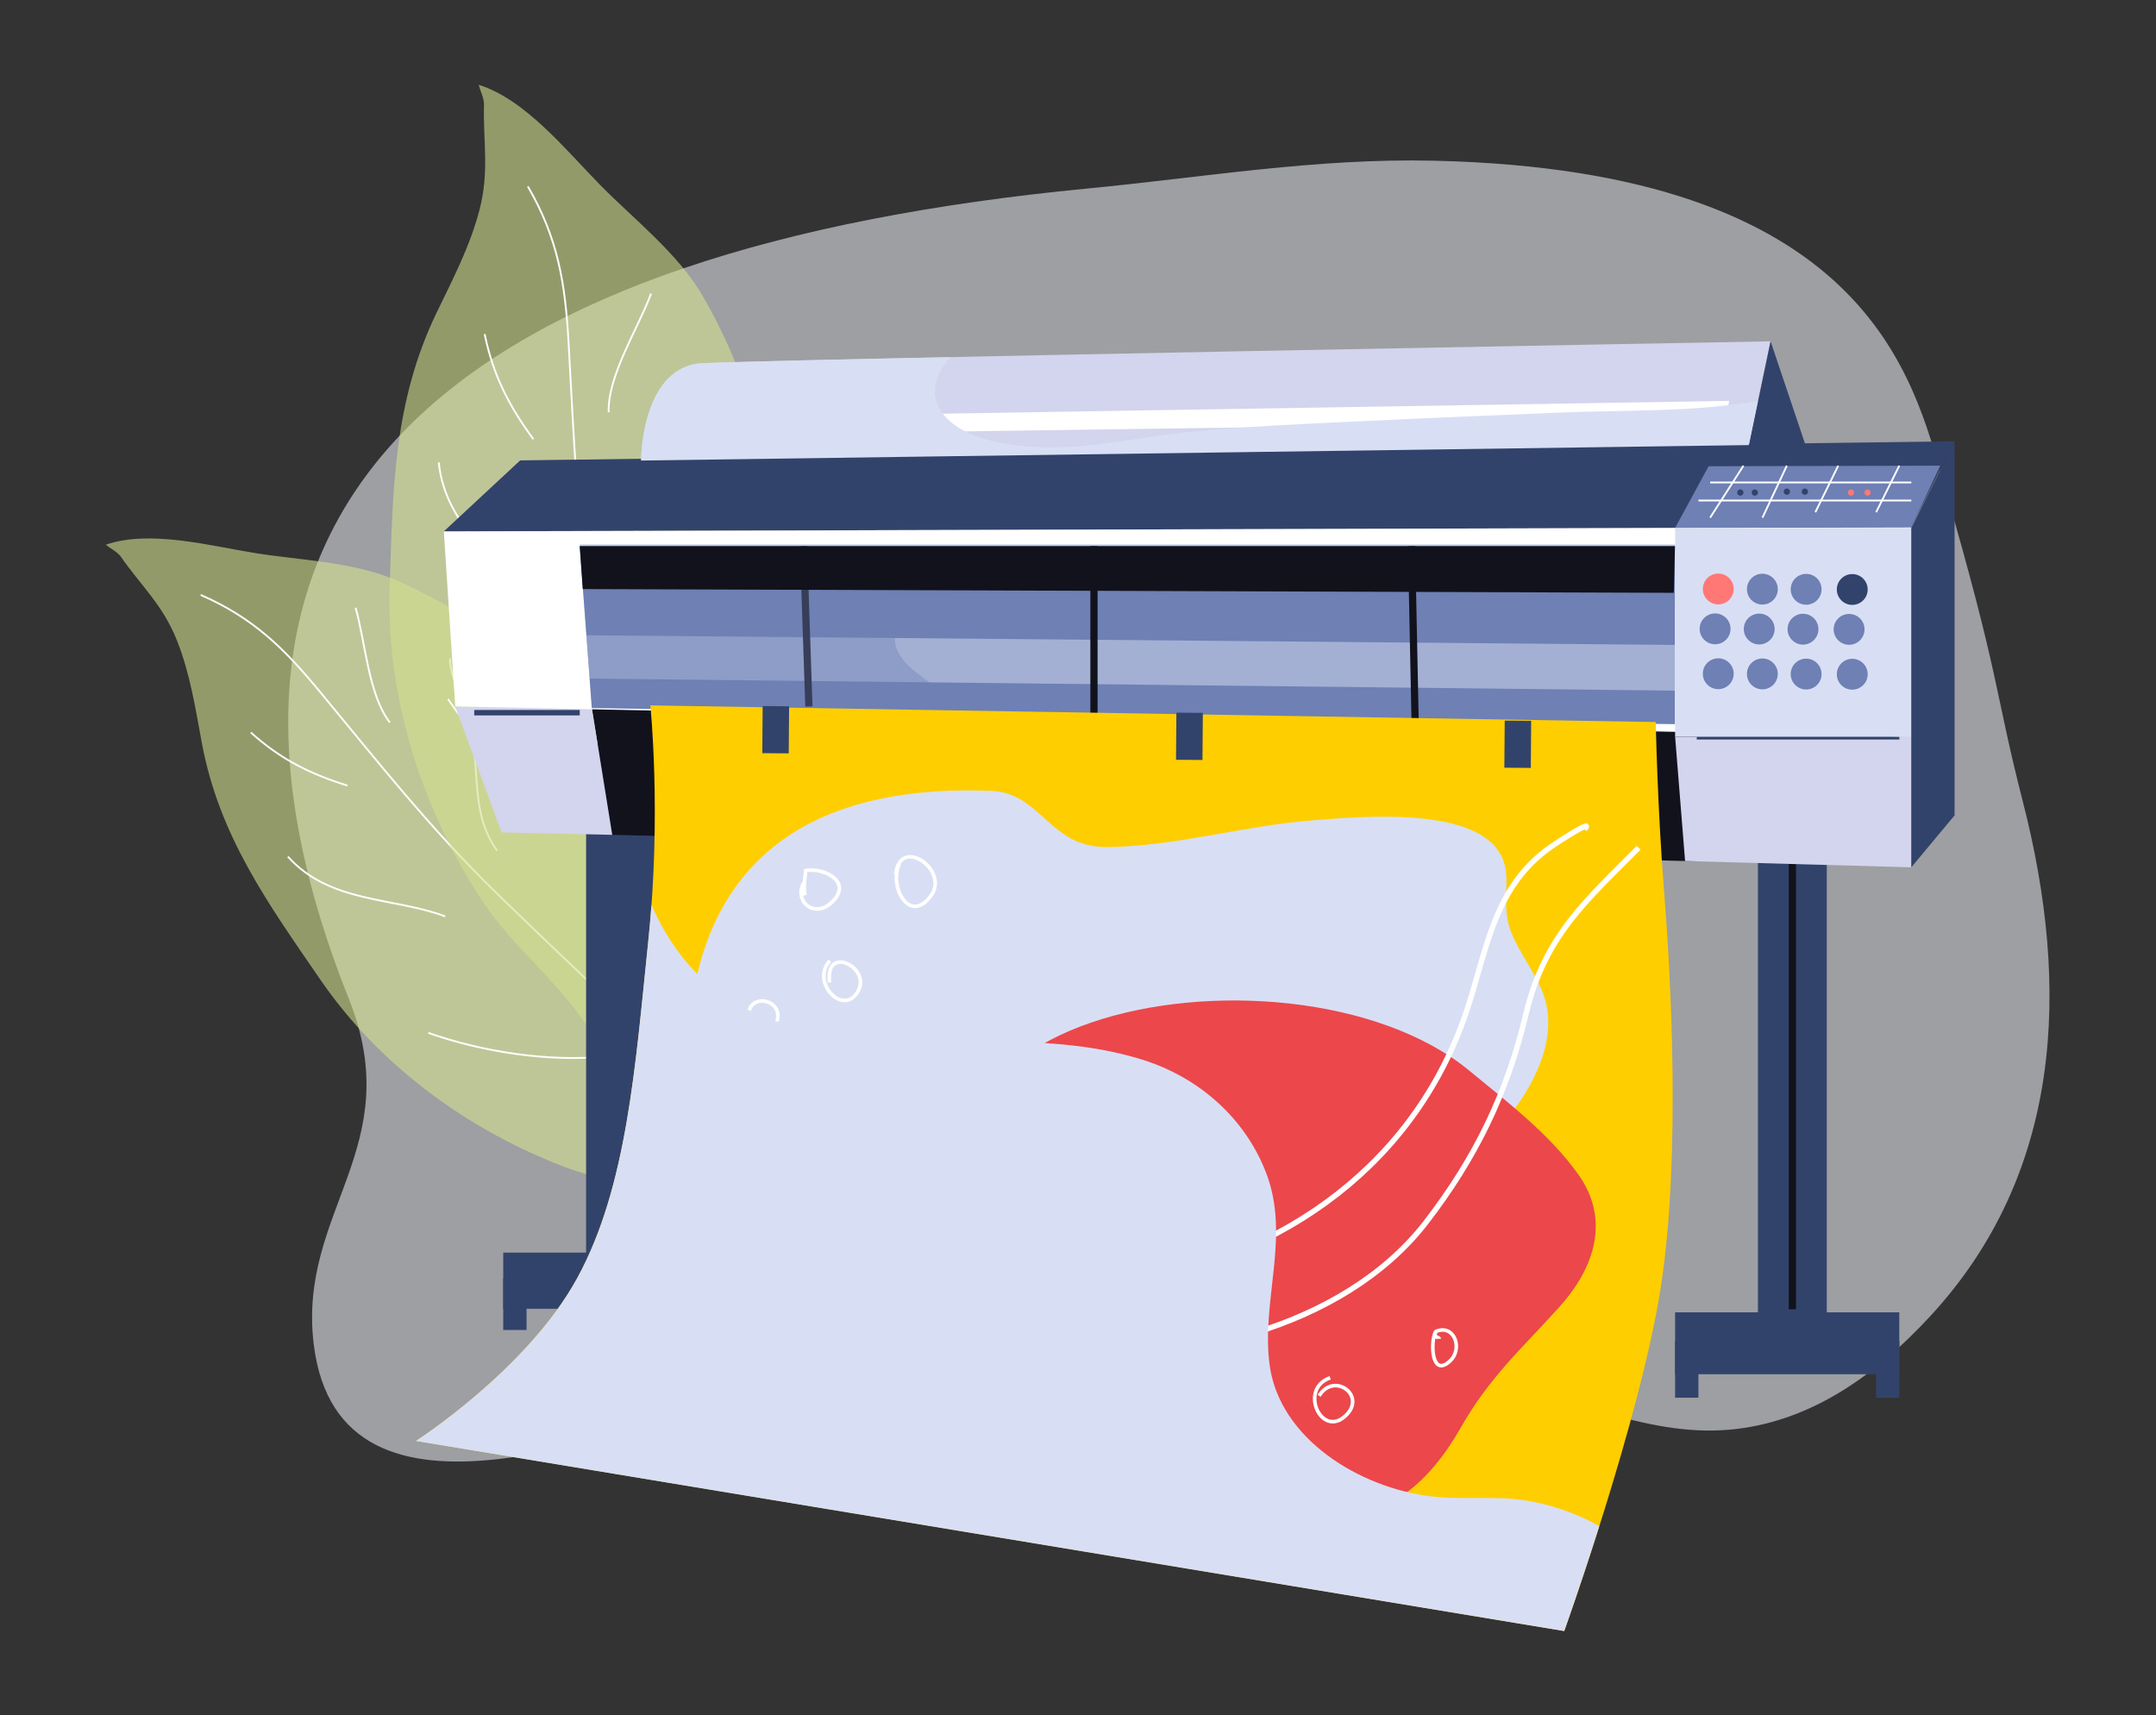 <?xml version="1.0" encoding="UTF-8" standalone="no"?>
<svg
   xmlns:dc="http://purl.org/dc/elements/1.1/"
   xmlns:cc="http://creativecommons.org/ns#"
   xmlns:rdf="http://www.w3.org/1999/02/22-rdf-syntax-ns#"
   xmlns:svg="http://www.w3.org/2000/svg"
   xmlns="http://www.w3.org/2000/svg"
   xmlns:sodipodi="http://sodipodi.sourceforge.net/DTD/sodipodi-0.dtd"
   xmlns:inkscape="http://www.inkscape.org/namespaces/inkscape"
   width="627.736"
   height="499.459"
   viewBox="0 0 166.089 132.148"
   version="1.1"
   id="svg84501"
   inkscape:version="1.0.1 (c497b03c, 2020-09-10)"
   sodipodi:docname="imprimerie-numerique-concept3.svg">
  <rect x="0" y="0" width="166.089" height="132.148" fill="#333333" stroke="none"/>
  <defs
     id="defs84495">
    <clipPath
       clipPathUnits="userSpaceOnUse"
       id="clipPath9842">
      <path
         d="M 65.996,236.605 H 321.37 V 47.92 H 65.996 Z"
         id="path9840" />
    </clipPath>
    <clipPath
       clipPathUnits="userSpaceOnUse"
       id="clipPath9858">
      <path
         d="M 39.537,181.787 H 149.219 V 72.323 H 39.537 Z"
         id="path9856" />
    </clipPath>
    <clipPath
       clipPathUnits="userSpaceOnUse"
       id="clipPath9902">
      <path
         d="M 80.67,247.576 H 137.363 V 87.631 H 80.67 Z"
         id="path9900" />
    </clipPath>
    <clipPath
       clipPathUnits="userSpaceOnUse"
       id="clipPath10030">
      <path
         d="m 109.215,167.746 h 157.842 v -8.029 H 109.215 Z"
         id="path10028" />
    </clipPath>
    <clipPath
       clipPathUnits="userSpaceOnUse"
       id="clipPath10156">
      <path
         d="M 88.549,193.879 H 158.88 V 182.794 H 88.549 Z"
         id="path10154" />
    </clipPath>
    <clipPath
       clipPathUnits="userSpaceOnUse"
       id="clipPath10172">
      <path
         d="m 117.147,208.078 h 161.952 v -14.99 H 117.147 Z"
         id="path10170" />
    </clipPath>
    <clipPath
       clipPathUnits="userSpaceOnUse"
       id="clipPath10188">
      <path
         d="M 108.252,180.933 H 267.057 V 156.651 H 108.252 Z"
         id="path10186" />
    </clipPath>
    <clipPath
       clipPathUnits="userSpaceOnUse"
       id="clipPath10268">
      <path
         d="M 84.502,128.638 H 256.091 V 23.336 H 84.502 Z"
         id="path10266" />
    </clipPath>
  </defs>
  <sodipodi:namedview
     id="base"
     pagecolor="#ffffff"
     bordercolor="#666666"
     borderopacity="1.0"
     inkscape:pageopacity="0.0"
     inkscape:pageshadow="2"
     inkscape:zoom="1.4"
     inkscape:cx="352.18267"
     inkscape:cy="331.13001"
     inkscape:document-units="px"
     inkscape:current-layer="layer1"
     inkscape:document-rotation="0"
     showgrid="false"
     units="px"
     inkscape:pagecheckerboard="true"
     inkscape:window-width="1434"
     inkscape:window-height="847"
     inkscape:window-x="1692"
     inkscape:window-y="32"
     inkscape:window-maximized="0" />
  <g
     inkscape:label="Calque 1"
     inkscape:groupmode="layer"
     id="layer1"
     transform="translate(138.985,3.33)">
    <g
       id="g19362"
       transform="matrix(0.46,0,0,0.46,-30.227,33.904)">
      <g
         id="g9836"
         transform="matrix(1.155,0,0,-1.155,-264.385,219.211)">
        <g
           id="g9838" />
        <g
           id="g9850">
          <g
             clip-path="url(#clipPath9842)"
             opacity="0.6"
             id="g9848">
            <g
               transform="translate(74.784,115.027)"
               id="g9846">
              <path
                 d="m 0,0 c 8.609,-21.569 -7.461,-30.732 -5.088,-50.12 3.726,-30.447 46.059,-11.372 61.491,-7.923 17.089,3.822 34.394,2.814 51.895,2.814 18.757,0 38.927,1.182 57.572,-0.998 12.073,-1.413 22.846,-7.667 35.376,-6.15 11.111,1.342 20.263,7.926 28.042,16.346 19.13,20.699 20.37,47.586 13.443,74.589 -4.198,16.372 -3.205,17.706 -11.52,46.293 -4.365,14.995 -10.888,45.292 -73.955,46.692 -17.09,0.38 -33.212,-2.401 -50.14,-4.031 C 17.929,108.919 -29.599,74.177 0,0"
                 style="fill:#e5e7ed;fill-opacity:1;fill-rule:nonzero;stroke:none"
                 id="path9844" />
            </g>
          </g>
        </g>
      </g>
      <g
         id="g9852"
         transform="matrix(1.155,0,0,-1.155,-264.385,219.211)">
        <g
           id="g9854" />
        <g
           id="g9866">
          <g
             clip-path="url(#clipPath9858)"
             opacity="0.6"
             id="g9864">
            <g
               transform="translate(149.219,73.197)"
               id="g9862">
              <path
                 d="m 0,0 c -4.713,4.637 -11.747,7.601 -17.586,10.53 -8.227,4.128 -17.007,3.664 -25.519,6.896 -14.033,5.325 -26.923,14.75 -35.422,27.124 -7.622,11.098 -14.708,20.885 -17.218,34.363 -0.947,5.077 -1.69,10.021 -3.609,14.874 -2.055,5.195 -5.241,7.963 -8.143,12.167 -0.453,0.656 -1.566,1.218 -2.185,1.73 6.376,2.196 15.111,-0.155 21.628,-1.208 6.661,-1.075 14.285,-1.246 20.522,-3.97 16.08,-7.027 29.802,-19.995 38.385,-35.106 6.443,-11.344 11.582,-22.815 16.124,-35.007 3.2,-8.595 5.041,-17.704 9.076,-25.893 1.045,-2.121 4.133,-5.623 3.464,-7.374"
                 style="fill:#d3df8f;fill-opacity:1;fill-rule:nonzero;stroke:none"
                 id="path9860" />
            </g>
          </g>
        </g>
      </g>
      <g
         id="g9868"
         transform="matrix(1.155,0,0,-1.155,-202.817,18.707)">
        <path
           d="m 0,0 c 7.638,-3.334 12.093,-7.75 17.254,-14 8.298,-10.048 16.183,-20.045 25.629,-29.236 8.461,-8.234 17.081,-16.331 25.609,-24.509 3.605,-3.454 7.375,-6.837 11.167,-10.077 2.629,-2.247 7.342,-3.638 9.3,-6.199"
           style="fill:none;stroke:#ffffff;stroke-width:0.262;stroke-linecap:butt;stroke-linejoin:miter;stroke-miterlimit:10;stroke-dasharray:none;stroke-opacity:1"
           id="path9870" />
      </g>
      <g
         id="g9872"
         transform="matrix(1.155,0,0,-1.155,-164.7,92.063)">
        <path
           d="M 0,0 C 7.825,-2.753 17.416,-4.245 25.702,-3.42"
           style="fill:none;stroke:#ffffff;stroke-width:0.262;stroke-linecap:butt;stroke-linejoin:miter;stroke-miterlimit:10;stroke-dasharray:none;stroke-opacity:1"
           id="path9874" />
      </g>
      <g
         id="g9876"
         transform="matrix(1.155,0,0,-1.155,-188.217,62.54)">
        <path
           d="M 0,0 C 6.122,-6.819 15.394,-5.857 22.811,-8.67"
           style="fill:none;stroke:#ffffff;stroke-width:0.262;stroke-linecap:butt;stroke-linejoin:miter;stroke-miterlimit:10;stroke-dasharray:none;stroke-opacity:1"
           id="path9878" />
      </g>
      <g
         id="g9880"
         transform="matrix(1.155,0,0,-1.155,-194.425,41.749)">
        <path
           d="M 0,0 C 4.374,-3.928 8.566,-5.985 14.001,-7.702"
           style="fill:none;stroke:#ffffff;stroke-width:0.262;stroke-linecap:butt;stroke-linejoin:miter;stroke-miterlimit:10;stroke-dasharray:none;stroke-opacity:1"
           id="path9882" />
      </g>
      <g
         id="g9884"
         transform="matrix(1.155,0,0,-1.155,-171.128,40.08)">
        <path
           d="M 0,0 C -3.121,3.945 -3.597,11.886 -4.981,16.641"
           style="fill:none;stroke:#ffffff;stroke-width:0.262;stroke-linecap:butt;stroke-linejoin:miter;stroke-miterlimit:10;stroke-dasharray:none;stroke-opacity:1"
           id="path9886" />
      </g>
      <g
         id="g9888"
         transform="matrix(1.155,0,0,-1.155,-153.178,61.538)">
        <path
           d="m 0,0 c -3.109,4.279 -2.785,9.03 -3.273,14.018 -0.335,3.416 -4.082,12.694 -3.498,13.869"
           style="fill:none;stroke:#ffffff;stroke-width:0.262;stroke-linecap:butt;stroke-linejoin:miter;stroke-miterlimit:10;stroke-dasharray:none;stroke-opacity:1"
           id="path9890" />
      </g>
      <g
         id="g9892"
         transform="matrix(1.155,0,0,-1.155,-126.552,88.292)">
        <path
           d="M 0,0 C -3.689,7.854 -5.638,16.205 -6.354,24.922"
           style="fill:none;stroke:#ffffff;stroke-width:0.262;stroke-linecap:butt;stroke-linejoin:miter;stroke-miterlimit:10;stroke-dasharray:none;stroke-opacity:1"
           id="path9894" />
      </g>
      <g
         id="g9896"
         transform="matrix(1.155,0,0,-1.155,-264.385,219.211)">
        <g
           id="g9898" />
        <g
           id="g9910">
          <g
             clip-path="url(#clipPath9902)"
             opacity="0.6"
             id="g9908">
            <g
               transform="translate(119.501,88.071)"
               id="g9906">
              <path
                 d="m 0,0 c -1.104,6.86 -5.218,13.751 -8.34,19.868 -4.403,8.618 -12.132,13.69 -17.331,21.725 -8.573,13.252 -13.628,29.257 -13.126,45.031 0.45,14.148 0.54,26.85 6.804,39.83 2.358,4.891 4.807,9.542 6.204,14.85 1.49,5.68 0.514,10.006 0.67,15.376 0.025,0.84 -0.565,2.007 -0.773,2.825 6.769,-2.105 12.707,-9.534 17.576,-14.485 4.969,-5.06 11.324,-9.945 14.911,-16.138 C 15.847,112.92 19.397,93.392 17.26,75.245 15.658,61.624 12.873,48.709 9.133,35.548 6.497,26.277 2.383,17.413 0.704,7.965 0.271,5.517 0.707,0.629 -0.95,-0.44"
                 style="fill:#d3df8f;fill-opacity:1;fill-rule:nonzero;stroke:none"
                 id="path9904" />
            </g>
          </g>
        </g>
      </g>
      <g
         id="g9912"
         transform="matrix(1.155,0,0,-1.155,-148.035,-49.726)">
        <path
           d="m 0,0 c 4.396,-7.579 5.421,-14.092 5.904,-22.601 0.774,-13.676 1.234,-27.053 3.514,-40.719 2.043,-12.247 4.306,-24.471 6.439,-36.708 0.903,-5.171 1.993,-10.383 3.189,-15.491 0.827,-3.536 3.957,-7.652 4.021,-11.039"
           style="fill:none;stroke:#ffffff;stroke-width:0.262;stroke-linecap:butt;stroke-linejoin:miter;stroke-miterlimit:10;stroke-dasharray:none;stroke-opacity:1"
           id="path9914" />
      </g>
      <g
         id="g9916"
         transform="matrix(1.155,0,0,-1.155,-161.402,36.15)">
        <path
           d="M 0,0 C 4.914,-7.202 12.11,-14.437 19.645,-18.894"
           style="fill:none;stroke:#ffffff;stroke-width:0.262;stroke-linecap:butt;stroke-linejoin:miter;stroke-miterlimit:10;stroke-dasharray:none;stroke-opacity:1"
           id="path9918" />
      </g>
      <g
         id="g9920"
         transform="matrix(1.155,0,0,-1.155,-162.953,-3.504)">
        <path
           d="M 0,0 C 0.94,-9.593 9.396,-14.544 13.93,-21.545"
           style="fill:none;stroke:#ffffff;stroke-width:0.262;stroke-linecap:butt;stroke-linejoin:miter;stroke-miterlimit:10;stroke-dasharray:none;stroke-opacity:1"
           id="path9922" />
      </g>
      <g
         id="g9924"
         transform="matrix(1.155,0,0,-1.155,-155.27,-24.98)">
        <path
           d="M 0,0 C 1.261,-6.049 3.531,-10.403 7.067,-15.238"
           style="fill:none;stroke:#ffffff;stroke-width:0.262;stroke-linecap:butt;stroke-linejoin:miter;stroke-miterlimit:10;stroke-dasharray:none;stroke-opacity:1"
           id="path9926" />
      </g>
      <g
         id="g9928"
         transform="matrix(1.155,0,0,-1.155,-134.495,-11.894)">
        <path
           d="M 0,0 C -0.184,5.286 4.353,12.309 6.141,17.197"
           style="fill:none;stroke:#ffffff;stroke-width:0.262;stroke-linecap:butt;stroke-linejoin:miter;stroke-miterlimit:10;stroke-dasharray:none;stroke-opacity:1"
           id="path9930" />
      </g>
      <g
         id="g9932"
         transform="matrix(1.155,0,0,-1.155,-132.64,17.461)">
        <path
           d="m 0,0 c 0.026,5.565 3.258,9.385 5.951,13.917 1.842,3.1 4.442,13.293 5.668,13.926"
           style="fill:none;stroke:#ffffff;stroke-width:0.262;stroke-linecap:butt;stroke-linejoin:miter;stroke-miterlimit:10;stroke-dasharray:none;stroke-opacity:1"
           id="path9934" />
      </g>
      <g
         id="g9936"
         transform="matrix(1.155,0,0,-1.155,-126.737,56.698)">
        <path
           d="M 0,0 C 1.762,8.949 5.312,17.239 10.128,25.068"
           style="fill:none;stroke:#ffffff;stroke-width:0.262;stroke-linecap:butt;stroke-linejoin:miter;stroke-miterlimit:10;stroke-dasharray:none;stroke-opacity:1"
           id="path9938" />
      </g>
      <path
         d="M 69.502,143.652 H 57.971 V 44.799 h 11.532 z"
         style="fill:#32436b;fill-opacity:1;fill-rule:nonzero;stroke:none;stroke-width:1.155"
         id="path9940" />
      <path
         d="M 81.641,149.245 H 44.097 V 138.87 h 37.545 z"
         style="fill:#32436b;fill-opacity:1;fill-rule:nonzero;stroke:none;stroke-width:1.155"
         id="path9942" />
      <path
         d="m 48.002,153.167 h -3.907 v -9.516 h 3.907 z"
         style="fill:#32436b;fill-opacity:1;fill-rule:nonzero;stroke:none;stroke-width:1.155"
         id="path9944" />
      <path
         d="m 81.656,153.167 h -3.907 v -9.516 h 3.907 z"
         style="fill:#32436b;fill-opacity:1;fill-rule:nonzero;stroke:none;stroke-width:1.155"
         id="path9946" />
      <g
         id="g9948"
         transform="matrix(1.155,0,0,-1.155,63.737,63.776)">
        <path
           d="M 0,0 V -64.57"
           style="fill:none;stroke:#12121c;stroke-width:1.047;stroke-linecap:butt;stroke-linejoin:miter;stroke-miterlimit:10;stroke-dasharray:none;stroke-opacity:1"
           id="path9950" />
      </g>
      <path
         d="M -126.747,133.199 H -138.279 V 43.585 h 11.532 z"
         style="fill:#32436b;fill-opacity:1;fill-rule:nonzero;stroke:none;stroke-width:1.155"
         id="path9952" />
      <path
         d="m -114.607,138.272 h -37.547 v -9.406 h 37.547 z"
         style="fill:#32436b;fill-opacity:1;fill-rule:nonzero;stroke:none;stroke-width:1.155"
         id="path9954" />
      <path
         d="m -148.248,141.828 h -3.907 v -8.629 h 3.907 z"
         style="fill:#32436b;fill-opacity:1;fill-rule:nonzero;stroke:none;stroke-width:1.155"
         id="path9956" />
      <path
         d="m -114.591,141.828 h -3.908 v -8.629 h 3.908 z"
         style="fill:#32436b;fill-opacity:1;fill-rule:nonzero;stroke:none;stroke-width:1.155"
         id="path9958" />
      <g
         id="g9960"
         transform="matrix(1.155,0,0,-1.155,-137.318,37.664)">
        <path
           d="m 0,0 2.958,-18.378 157.233,-3.838 V -2.33 Z"
           style="fill:#12121c;fill-opacity:1;fill-rule:nonzero;stroke:none"
           id="path9962" />
      </g>
      <g
         id="g9964"
         transform="matrix(1.155,0,0,-1.155,-160.19,37.39)">
        <path
           d="m 0,0 6.716,-18.268 16.043,-0.347 -2.958,18.378 z"
           style="fill:#d3d4ed;fill-opacity:1;fill-rule:nonzero;stroke:none"
           id="path9966" />
      </g>
      <g
         id="g9968"
         transform="matrix(1.155,0,0,-1.155,83.657,64.332)">
        <path
           d="m 0,0 -32.804,0.912 -1.444,18.017 H 0 Z"
           style="fill:#d3d4ed;fill-opacity:1;fill-rule:nonzero;stroke:none"
           id="path9970" />
      </g>
      <g
         id="g9972"
         transform="matrix(1.155,0,0,-1.155,47.722,42.467)">
        <path
           d="M 0,0 H 29.378"
           style="fill:none;stroke:#32436b;stroke-width:0.785;stroke-linecap:butt;stroke-linejoin:miter;stroke-miterlimit:10;stroke-dasharray:none;stroke-opacity:1"
           id="path9974" />
      </g>
      <g
         id="g9976"
         transform="matrix(1.155,0,0,-1.155,-157.009,38.431)">
        <path
           d="M 0,0 H 15.295"
           style="fill:none;stroke:#32436b;stroke-width:0.785;stroke-linecap:butt;stroke-linejoin:miter;stroke-miterlimit:10;stroke-dasharray:none;stroke-opacity:1"
           id="path9978" />
      </g>
      <g
         id="g9980"
         transform="matrix(1.155,0,0,-1.155,56.976,14.366)">
        <path
           d="m 0,0 c -0.287,-2.966 -0.182,-13.823 0.122,-16.215 0.317,-2.457 0.943,-4.398 3.268,-4.736 1.17,-0.17 6.693,-1.304 7.684,-0.66 3.149,2.05 1.707,22.067 0.935,22.769 C 11.518,1.606 1.286,1.712 0.244,1.712 Z"
           style="fill:none;stroke:#ffffff;stroke-width:0.262;stroke-linecap:butt;stroke-linejoin:miter;stroke-miterlimit:10;stroke-dasharray:none;stroke-opacity:1"
           id="path9982" />
      </g>
      <g
         id="g9984"
         transform="matrix(1.155,0,0,-1.155,56.89,19.436)">
        <path
           d="M 0,0 12.962,-1.561"
           style="fill:none;stroke:#ffffff;stroke-width:0.262;stroke-linecap:butt;stroke-linejoin:miter;stroke-miterlimit:10;stroke-dasharray:none;stroke-opacity:1"
           id="path9986" />
      </g>
      <g
         id="g9988"
         transform="matrix(1.155,0,0,-1.155,56.779,29.927)">
        <path
           d="M 0,0 13.059,-1.423"
           style="fill:none;stroke:#ffffff;stroke-width:0.262;stroke-linecap:butt;stroke-linejoin:miter;stroke-miterlimit:10;stroke-dasharray:none;stroke-opacity:1"
           id="path9990" />
      </g>
      <g
         id="g9992"
         transform="matrix(1.155,0,0,-1.155,59.625,12.341)">
        <path
           d="M 0,0 V -22.587"
           style="fill:none;stroke:#ffffff;stroke-width:0.262;stroke-linecap:butt;stroke-linejoin:miter;stroke-miterlimit:10;stroke-dasharray:none;stroke-opacity:1"
           id="path9994" />
      </g>
      <g
         id="g9996"
         transform="matrix(1.155,0,0,-1.155,68.585,12.706)">
        <path
           d="M 0,0 V -23.234"
           style="fill:none;stroke:#ffffff;stroke-width:0.262;stroke-linecap:butt;stroke-linejoin:miter;stroke-miterlimit:10;stroke-dasharray:none;stroke-opacity:1"
           id="path9998" />
      </g>
      <g
         id="g10000"
         transform="matrix(1.155,0,0,-1.155,-129.066,-3.828)">
        <path
           d="m 0,0 c 0,0 0,13.017 8.316,14.063 3.661,0.46 155.437,3.205 155.437,3.205 L 160.612,2.239 Z"
           style="fill:#d3d4ed;fill-opacity:1;fill-rule:nonzero;stroke:none"
           id="path10002" />
      </g>
      <g
         id="g10004"
         transform="matrix(1.155,0,0,-1.155,60.087,-23.774)">
        <path
           d="M 0,0 5.058,-15.028 H -3.141 Z"
           style="fill:#32436b;fill-opacity:1;fill-rule:nonzero;stroke:none"
           id="path10006" />
      </g>
      <g
         id="g10008"
         transform="matrix(1.155,0,0,-1.155,-149.312,-3.828)">
        <path
           d="M 0,0 207.957,2.773 201.685,-9.693 -11.071,-10.294 Z"
           style="fill:#32436b;fill-opacity:1;fill-rule:nonzero;stroke:none"
           id="path10010" />
      </g>
      <g
         id="g10012"
         transform="matrix(1.155,0,0,-1.155,-162.101,8.063)">
        <path
           d="m 0,0 1.654,-25.389 211.102,-4.395 V 0.601 Z"
           style="fill:#ffffff;fill-opacity:1;fill-rule:nonzero;stroke:none"
           id="path10014" />
      </g>
      <g
         id="g10016"
         transform="matrix(1.155,0,0,-1.155,52.475,-10.478)">
        <path
           d="M 0,0 -154.022,-2.157 V 0.36 L 0.602,2.878 Z"
           style="fill:#ffffff;fill-opacity:1;fill-rule:nonzero;stroke:none"
           id="path10018" />
      </g>
      <g
         id="g10020"
         transform="matrix(1.155,0,0,-1.155,-139.342,10.536)">
        <path
           d="m 0,0 1.752,-23.485 157.053,-2.33 V 0 Z"
           style="fill:#6e80b4;fill-opacity:1;fill-rule:nonzero;stroke:none"
           id="path10022" />
      </g>
      <g
         id="g10024"
         transform="matrix(1.155,0,0,-1.155,-264.385,219.211)">
        <g
           id="g10026" />
        <g
           id="g10038">
          <g
             clip-path="url(#clipPath10030)"
             opacity="0.5"
             id="g10036">
            <g
               transform="translate(109.215,167.746)"
               id="g10034">
              <path
                 d="M 0,0 157.842,-1.402 V -8.029 L 0.469,-6.282 Z"
                 style="fill:#d8dff4;fill-opacity:1;fill-rule:nonzero;stroke:none"
                 id="path10032" />
            </g>
          </g>
        </g>
      </g>
      <g
         id="g10040"
         transform="matrix(1.155,0,0,-1.155,-101.871,10.536)">
        <path
           d="M 0,0 0.783,-23.248"
           style="fill:none;stroke:#12121c;stroke-width:1.047;stroke-linecap:butt;stroke-linejoin:miter;stroke-miterlimit:10;stroke-dasharray:none;stroke-opacity:1"
           id="path10042" />
      </g>
      <g
         id="g10044"
         transform="matrix(1.155,0,0,-1.155,49.707,-2.846)">
        <path
           d="m 0,0 -4.857,-8.94 34.248,0.096 4.184,8.928 z"
           style="fill:#6e80b4;fill-opacity:1;fill-rule:nonzero;stroke:none"
           id="path10046" />
      </g>
      <g
         id="g10048"
         transform="matrix(1.155,0,0,-1.155,48.003,2.892)">
        <path
           d="M 0,0 H 30.866"
           style="fill:none;stroke:#ffffff;stroke-width:0.262;stroke-linecap:butt;stroke-linejoin:miter;stroke-miterlimit:10;stroke-dasharray:none;stroke-opacity:1"
           id="path10050" />
      </g>
      <g
         id="g10052"
         transform="matrix(1.155,0,0,-1.155,49.964,-0.131)">
        <path
           d="M 0,0 H 29.168"
           style="fill:none;stroke:#ffffff;stroke-width:0.262;stroke-linecap:butt;stroke-linejoin:miter;stroke-miterlimit:10;stroke-dasharray:none;stroke-opacity:1"
           id="path10054" />
      </g>
      <g
         id="g10056"
         transform="matrix(1.155,0,0,-1.155,55.547,-2.943)">
        <path
           d="M 0,0 -4.833,-7.537"
           style="fill:none;stroke:#ffffff;stroke-width:0.262;stroke-linecap:butt;stroke-linejoin:miter;stroke-miterlimit:10;stroke-dasharray:none;stroke-opacity:1"
           id="path10058" />
      </g>
      <g
         id="g10060"
         transform="matrix(1.155,0,0,-1.155,81.641,-2.943)">
        <path
           d="M 0,0 -3.356,-6.752"
           style="fill:none;stroke:#ffffff;stroke-width:0.262;stroke-linecap:butt;stroke-linejoin:miter;stroke-miterlimit:10;stroke-dasharray:none;stroke-opacity:1"
           id="path10062" />
      </g>
      <g
         id="g10064"
         transform="matrix(1.155,0,0,-1.155,62.806,-2.943)">
        <path
           d="M 0,0 -3.531,-7.537"
           style="fill:none;stroke:#ffffff;stroke-width:0.262;stroke-linecap:butt;stroke-linejoin:miter;stroke-miterlimit:10;stroke-dasharray:none;stroke-opacity:1"
           id="path10066" />
      </g>
      <g
         id="g10068"
         transform="matrix(1.155,0,0,-1.155,71.417,-2.943)">
        <path
           d="M 0,0 -3.319,-6.752"
           style="fill:none;stroke:#ffffff;stroke-width:0.262;stroke-linecap:butt;stroke-linejoin:miter;stroke-miterlimit:10;stroke-dasharray:none;stroke-opacity:1"
           id="path10070" />
      </g>
      <g
         id="g10072"
         transform="matrix(1.155,0,0,-1.155,74.076,1.554)">
        <path
           d="m 0,0 c 0,-0.252 -0.204,-0.456 -0.454,-0.456 -0.254,0 -0.458,0.204 -0.458,0.456 0,0.251 0.204,0.456 0.458,0.456 C -0.204,0.456 0,0.251 0,0"
           style="fill:#ff7875;fill-opacity:1;fill-rule:nonzero;stroke:none"
           id="path10074" />
      </g>
      <g
         id="g10076"
         transform="matrix(1.155,0,0,-1.155,76.856,1.554)">
        <path
           d="m 0,0 c 0,-0.252 -0.207,-0.456 -0.457,-0.456 -0.253,0 -0.457,0.204 -0.457,0.456 0,0.251 0.204,0.456 0.457,0.456 C -0.207,0.456 0,0.251 0,0"
           style="fill:#ff7875;fill-opacity:1;fill-rule:nonzero;stroke:none"
           id="path10078" />
      </g>
      <g
         id="g10080"
         transform="matrix(1.155,0,0,-1.155,63.333,1.41)">
        <path
           d="m 0,0 c 0,-0.251 -0.203,-0.456 -0.456,-0.456 -0.251,0 -0.456,0.205 -0.456,0.456 0,0.252 0.205,0.458 0.456,0.458 C -0.203,0.458 0,0.252 0,0"
           style="fill:#32436b;fill-opacity:1;fill-rule:nonzero;stroke:none"
           id="path10082" />
      </g>
      <g
         id="g10084"
         transform="matrix(1.155,0,0,-1.155,57.97,1.554)">
        <path
           d="m 0,0 c 0,-0.252 -0.205,-0.456 -0.456,-0.456 -0.252,0 -0.456,0.204 -0.456,0.456 0,0.251 0.204,0.456 0.456,0.456 C -0.205,0.456 0,0.251 0,0"
           style="fill:#32436b;fill-opacity:1;fill-rule:nonzero;stroke:none"
           id="path10086" />
      </g>
      <g
         id="g10088"
         transform="matrix(1.155,0,0,-1.155,66.357,1.41)">
        <path
           d="m 0,0 c 0,-0.251 -0.205,-0.456 -0.456,-0.456 -0.253,0 -0.458,0.205 -0.458,0.456 0,0.252 0.205,0.458 0.458,0.458 C -0.205,0.458 0,0.252 0,0"
           style="fill:#32436b;fill-opacity:1;fill-rule:nonzero;stroke:none"
           id="path10090" />
      </g>
      <g
         id="g10092"
         transform="matrix(1.155,0,0,-1.155,55.547,1.554)">
        <path
           d="m 0,0 c 0,-0.252 -0.205,-0.456 -0.457,-0.456 -0.254,0 -0.457,0.204 -0.457,0.456 0,0.251 0.203,0.456 0.457,0.456 C -0.205,0.456 0,0.251 0,0"
           style="fill:#32436b;fill-opacity:1;fill-rule:nonzero;stroke:none"
           id="path10094" />
      </g>
      <path
         d="M 83.657,42.467 H 44.097 V 7.481 h 39.56 z"
         style="fill:#d8dff4;fill-opacity:1;fill-rule:nonzero;stroke:none;stroke-width:1.155"
         id="path10096" />
      <g
         id="g10098"
         transform="matrix(1.155,0,0,-1.155,90.902,-7.031)">
        <path
           d="m 0,0 v -54.25 l -6.272,-7.53 v 49.217 z"
           style="fill:#32436b;fill-opacity:1;fill-rule:nonzero;stroke:none"
           id="path10100" />
      </g>
      <g
         id="g10102"
         transform="matrix(1.155,0,0,-1.155,53.908,17.71)">
        <path
           d="m 0,0 c 0,-1.235 -1.001,-2.237 -2.236,-2.237 -1.237,0 -2.24,1.002 -2.24,2.237 0,1.236 1.003,2.237 2.24,2.237 C -1.001,2.237 0,1.236 0,0"
           style="fill:#ff7875;fill-opacity:1;fill-rule:nonzero;stroke:none"
           id="path10104" />
      </g>
      <g
         id="g10106"
         transform="matrix(1.155,0,0,-1.155,61.295,17.737)">
        <path
           d="m 0,0 c 0,-1.237 -1.002,-2.237 -2.237,-2.237 -1.236,0 -2.236,1 -2.236,2.237 0,1.235 1,2.235 2.236,2.235 C -1.002,2.235 0,1.235 0,0"
           style="fill:#6e80b4;fill-opacity:1;fill-rule:nonzero;stroke:none"
           id="path10108" />
      </g>
      <g
         id="g10110"
         transform="matrix(1.155,0,0,-1.155,68.627,17.763)">
        <path
           d="m 0,0 c 0,-1.238 -1.001,-2.239 -2.236,-2.239 -1.239,0 -2.24,1.001 -2.24,2.239 0,1.234 1.001,2.236 2.24,2.236 C -1.001,2.236 0,1.234 0,0"
           style="fill:#6e80b4;fill-opacity:1;fill-rule:nonzero;stroke:none"
           id="path10112" />
      </g>
      <g
         id="g10114"
         transform="matrix(1.155,0,0,-1.155,76.349,17.792)">
        <path
           d="m 0,0 c 0,-1.235 -1.003,-2.237 -2.237,-2.237 -1.238,0 -2.239,1.002 -2.239,2.237 0,1.234 1.001,2.235 2.239,2.235 C -1.003,2.235 0,1.234 0,0"
           style="fill:#32436b;fill-opacity:1;fill-rule:nonzero;stroke:none"
           id="path10116" />
      </g>
      <g
         id="g10118"
         transform="matrix(1.155,0,0,-1.155,53.381,24.388)">
        <path
           d="m 0,0 c 0,-1.238 -1,-2.237 -2.236,-2.237 -1.239,0 -2.24,0.999 -2.24,2.237 0,1.235 1.001,2.236 2.24,2.236 C -1,2.236 0,1.235 0,0"
           style="fill:#6e80b4;fill-opacity:1;fill-rule:nonzero;stroke:none"
           id="path10120" />
      </g>
      <g
         id="g10122"
         transform="matrix(1.155,0,0,-1.155,60.768,24.416)">
        <path
           d="m 0,0 c 0,-1.235 -1.002,-2.238 -2.236,-2.238 -1.237,0 -2.239,1.003 -2.239,2.238 0,1.233 1.002,2.235 2.239,2.235 C -1.002,2.235 0,1.233 0,0"
           style="fill:#6e80b4;fill-opacity:1;fill-rule:nonzero;stroke:none"
           id="path10124" />
      </g>
      <g
         id="g10126"
         transform="matrix(1.155,0,0,-1.155,68.1,24.443)">
        <path
           d="m 0,0 c 0,-1.237 -1.002,-2.239 -2.236,-2.239 -1.238,0 -2.239,1.002 -2.239,2.239 0,1.235 1.001,2.236 2.239,2.236 C -1.002,2.236 0,1.235 0,0"
           style="fill:#6e80b4;fill-opacity:1;fill-rule:nonzero;stroke:none"
           id="path10128" />
      </g>
      <g
         id="g10130"
         transform="matrix(1.155,0,0,-1.155,75.821,24.474)">
        <path
           d="m 0,0 c 0,-1.235 -1.002,-2.236 -2.237,-2.236 -1.239,0 -2.239,1.001 -2.239,2.236 0,1.236 1,2.238 2.239,2.238 C -1.002,2.238 0,1.236 0,0"
           style="fill:#6e80b4;fill-opacity:1;fill-rule:nonzero;stroke:none"
           id="path10132" />
      </g>
      <g
         id="g10134"
         transform="matrix(1.155,0,0,-1.155,53.908,31.904)">
        <path
           d="m 0,0 c 0,-1.236 -1.001,-2.238 -2.237,-2.238 -1.236,0 -2.239,1.002 -2.239,2.238 0,1.234 1.003,2.235 2.239,2.235 C -1.001,2.235 0,1.234 0,0"
           style="fill:#6e80b4;fill-opacity:1;fill-rule:nonzero;stroke:none"
           id="path10136" />
      </g>
      <g
         id="g10138"
         transform="matrix(1.155,0,0,-1.155,61.295,31.932)">
        <path
           d="m 0,0 c 0,-1.238 -1.002,-2.239 -2.237,-2.239 -1.238,0 -2.237,1.001 -2.237,2.239 0,1.235 0.999,2.236 2.237,2.236 C -1.002,2.236 0,1.235 0,0"
           style="fill:#6e80b4;fill-opacity:1;fill-rule:nonzero;stroke:none"
           id="path10140" />
      </g>
      <g
         id="g10142"
         transform="matrix(1.155,0,0,-1.155,68.625,31.961)">
        <path
           d="m 0,0 c 0,-1.236 -1,-2.237 -2.236,-2.237 -1.239,0 -2.239,1.001 -2.239,2.237 0,1.234 1,2.236 2.239,2.236 C -1,2.236 0,1.234 0,0"
           style="fill:#6e80b4;fill-opacity:1;fill-rule:nonzero;stroke:none"
           id="path10144" />
      </g>
      <g
         id="g10146"
         transform="matrix(1.155,0,0,-1.155,76.349,31.99)">
        <path
           d="m 0,0 c 0,-1.235 -1.004,-2.237 -2.239,-2.237 -1.238,0 -2.237,1.002 -2.237,2.237 0,1.234 0.999,2.238 2.237,2.238 C -1.004,2.238 0,1.234 0,0"
           style="fill:#6e80b4;fill-opacity:1;fill-rule:nonzero;stroke:none"
           id="path10148" />
      </g>
      <g
         id="g10150"
         transform="matrix(1.155,0,0,-1.155,-264.385,219.211)">
        <g
           id="g10152" />
        <g
           id="g10164">
          <g
             clip-path="url(#clipPath10156)"
             opacity="0.2"
             id="g10162">
            <g
               transform="translate(147.115,187.74)"
               id="g10160">
              <path
                 d="m 0,0 c 2.094,3.69 6.646,5.121 10.535,5.909 0.408,0.083 0.819,0.155 1.23,0.23 L -47.495,5.348 -58.566,-4.946 3.935,-4.771 C 0.805,-3.895 -1.382,-2.438 0,0"
                 style="fill:#32436b;fill-opacity:1;fill-rule:nonzero;stroke:none"
                 id="path10158" />
            </g>
          </g>
        </g>
      </g>
      <g
         id="g10166"
         transform="matrix(1.155,0,0,-1.155,-264.385,219.211)">
        <g
           id="g10168" />
        <g
           id="g10180">
          <g
             clip-path="url(#clipPath10172)"
             id="g10178">
            <g
               transform="translate(276.284,201.299)"
               id="g10176">
              <path
                 d="m 0,0 c -8.536,-1.174 -17.442,-0.896 -26.049,-1.262 -9.587,-0.407 -19.174,-0.784 -28.758,-1.247 -8.275,-0.398 -16.593,-0.742 -24.839,-1.567 -7.113,-0.709 -14.271,-2.452 -21.452,-2.2 -4.422,0.154 -11.019,0.985 -14.094,4.634 -2.304,2.734 -1.352,6.115 0.934,8.421 -20.354,-0.428 -35.44,-0.785 -36.562,-0.926 -8.317,-1.047 -8.317,-14.064 -8.317,-14.064 L 1.476,-5.972 2.814,0.438 C 1.877,0.287 0.942,0.127 0,0"
                 style="fill:#d8dff4;fill-opacity:1;fill-rule:nonzero;stroke:none"
                 id="path10174" />
            </g>
          </g>
        </g>
      </g>
      <g
         id="g10182"
         transform="matrix(1.155,0,0,-1.155,-264.385,219.211)">
        <g
           id="g10184" />
        <g
           id="g10196">
          <g
             clip-path="url(#clipPath10188)"
             opacity="0.4"
             id="g10194">
            <g
               transform="translate(159.451,160.548)"
               id="g10192">
              <path
                 d="m 0,0 c -1.978,1.53 -5.346,3.575 -5.487,6.412 -0.173,3.471 3.312,5.028 6.245,5.39 4.901,0.601 9.919,-0.175 14.839,-0.268 16.329,-0.315 32.503,1.612 48.787,2.369 8.039,0.375 16.15,0.448 24.141,-0.63 6.35,-0.858 12.696,-1.557 19.08,-1.85 v 8.962 H -51.199 L -49.447,-3.104 4.047,-3.896 C 3.044,-2.417 1.481,-1.144 0,0"
                 style="fill:#6e80b4;fill-opacity:1;fill-rule:nonzero;stroke:none"
                 id="path10190" />
            </g>
          </g>
        </g>
      </g>
      <g
         id="g10198"
         transform="matrix(1.155,0,0,-1.155,-138.84,17.725)">
        <path
           d="m 0,0 158.197,-0.544 0.173,6.768 H -0.435 Z"
           style="fill:#12121c;fill-opacity:1;fill-rule:nonzero;stroke:none"
           id="path10200" />
      </g>
      <g
         id="g10202"
         transform="matrix(1.155,0,0,-1.155,-53.223,10.536)">
        <path
           d="M 0,0 V -24.565"
           style="fill:none;stroke:#12121c;stroke-width:1.047;stroke-linecap:butt;stroke-linejoin:miter;stroke-miterlimit:10;stroke-dasharray:none;stroke-opacity:1"
           id="path10204" />
      </g>
      <g
         id="g10206"
         transform="matrix(1.155,0,0,-1.155,-0.043,10.536)">
        <path
           d="M 0,0 0.514,-25.046"
           style="fill:none;stroke:#12121c;stroke-width:1.047;stroke-linecap:butt;stroke-linejoin:miter;stroke-miterlimit:10;stroke-dasharray:none;stroke-opacity:1"
           id="path10208" />
      </g>
      <g
         id="g10210"
         transform="matrix(1.155,0,0,-1.155,-127.515,37.207)">
        <path
           d="m 0,0 c 0,0 1.618,-15.742 -0.272,-33.952 -1.889,-18.205 -3.078,-35.843 -10.332,-49.111 -7.257,-13.266 -23.384,-23.6 -23.384,-23.6 l 166.503,-27.565 c 0,0 11.06,30.822 14.002,49.91 2.942,19.088 1.411,45.634 0.46,57.488 -0.952,11.854 -1.201,24.415 -1.201,24.415 z"
           style="fill:#ffce00;fill-opacity:1;fill-rule:nonzero;stroke:none"
           id="path10212" />
      </g>
      <g
         id="g10214"
         transform="matrix(1.155,0,0,-1.155,-121.295,100.224)">
        <path
           d="m 0,0 c 0.054,-7.237 5.601,-13.165 9.306,-19.045 3.811,-6.042 2.619,-9.667 2.497,-16.437 -0.13,-7.413 2.673,-15.71 9.566,-19.381 12.032,-6.408 21.633,3.529 26.14,13.74 3.465,7.849 5.31,16.394 12.34,22.082 8.55,6.921 19.825,7.628 30.007,5.015 7.022,-1.803 13.325,-3.921 19.954,0.355 7.071,4.563 16.871,15.643 14.686,24.991 -0.894,3.826 -3.85,6.981 -5.19,10.667 -1.225,3.363 -0.103,6.695 -0.823,9.464 -2.262,8.77 -20.729,6.997 -28.018,6.423 C 80.604,37.098 70.683,34.101 60.819,34.012 52.398,33.939 51.337,41.893 43.971,42.171 0.051,43.834 -0.084,11.302 0,0"
           style="fill:#d8dff4;fill-opacity:1;fill-rule:nonzero;stroke:none"
           id="path10216" />
      </g>
      <g
         id="g10218"
         transform="matrix(1.155,0,0,-1.155,-62.56,136.092)">
        <path
           d="m 0,0 c 6.14,-6.75 16.116,-9.196 23.935,-13.854 7.155,-4.258 8.84,-14.648 16.648,-17.094 9.348,-2.931 16.452,4.371 20.584,11.649 4.248,7.486 8.749,11.413 14.376,17.647 5.204,5.763 7.406,12.757 2.739,19.284 C 74.104,23.475 68.08,28.042 62.529,32.623 36.193,54.36 -36.712,40.361 0,0"
           style="fill:#ec474b;fill-opacity:1;fill-rule:nonzero;stroke:none"
           id="path10220" />
      </g>
      <g
         id="g10222"
         transform="matrix(1.155,0,0,-1.155,-140.498,149.426)">
        <path
           d="m 0,0 c 5.818,10.467 18.436,21.315 32.34,20.243 16.045,-1.241 29.359,-9.582 46.025,-7.223 22.768,3.219 42.694,16.153 50.773,38.508 3.336,9.237 3.943,19.093 12.796,25.206 1.187,0.82 6.25,4.073 4.749,2.473"
           style="fill:none;stroke:#ffffff;stroke-width:0.785;stroke-linecap:butt;stroke-linejoin:miter;stroke-miterlimit:10;stroke-dasharray:none;stroke-opacity:1"
           id="path10224" />
      </g>
      <g
         id="g10226"
         transform="matrix(1.155,0,0,-1.155,-136.927,157.95)">
        <path
           d="m 0,0 c 12.638,28.006 44.158,15.849 65.896,11.672 18.368,-3.527 42.801,2.489 54.666,17.835 7.244,9.374 11.831,18.828 14.541,30.251 2.687,11.342 8.758,16.489 16.346,24.138"
           style="fill:none;stroke:#ffffff;stroke-width:0.785;stroke-linecap:butt;stroke-linejoin:miter;stroke-miterlimit:10;stroke-dasharray:none;stroke-opacity:1"
           id="path10228" />
      </g>
      <g
         id="g10230"
         transform="matrix(1.155,0,0,-1.155,-111.488,88.366)">
        <path
           d="M 0,0 C -0.215,-3.228 4.217,-4.375 4.599,-0.975 4.942,2.06 -0.516,2.574 0.512,-1.581"
           style="fill:none;stroke:#ffffff;stroke-width:0.523;stroke-linecap:butt;stroke-linejoin:miter;stroke-miterlimit:10;stroke-dasharray:none;stroke-opacity:1"
           id="path10232" />
      </g>
      <g
         id="g10234"
         transform="matrix(1.155,0,0,-1.155,-101.605,66.599)">
        <path
           d="M 0,0 C -1.874,-2.621 1.131,-5.579 3.768,-3.207 7.071,-0.233 2.816,1.967 0.091,1.496 -0.002,0.473 -0.282,-1.076 -0.015,-2.1"
           style="fill:none;stroke:#ffffff;stroke-width:0.523;stroke-linecap:butt;stroke-linejoin:miter;stroke-miterlimit:10;stroke-dasharray:none;stroke-opacity:1"
           id="path10236" />
      </g>
      <g
         id="g10238"
         transform="matrix(1.155,0,0,-1.155,-97.464,79.982)">
        <path
           d="m 0,0 c -2.883,-3.144 2.125,-8.331 4.168,-4.263 1.702,3.391 -4.948,6.588 -4.192,1.11"
           style="fill:none;stroke:#ffffff;stroke-width:0.523;stroke-linecap:butt;stroke-linejoin:miter;stroke-miterlimit:10;stroke-dasharray:none;stroke-opacity:1"
           id="path10240" />
      </g>
      <g
         id="g10242"
         transform="matrix(1.155,0,0,-1.155,-85.802,63.69)">
        <path
           d="m 0,0 c -1.587,-3.282 1.44,-8.999 4.599,-4.634 2.664,3.675 -4.531,8.716 -5.137,3.061"
           style="fill:none;stroke:#ffffff;stroke-width:0.523;stroke-linecap:butt;stroke-linejoin:miter;stroke-miterlimit:10;stroke-dasharray:none;stroke-opacity:1"
           id="path10244" />
      </g>
      <g
         id="g10246"
         transform="matrix(1.155,0,0,-1.155,-32.059,172.745)">
        <path
           d="M 0,0 C -0.523,-2.393 0.945,-3.817 3.132,-4.179 4.755,-2.206 4.639,0.148 2.113,1.084 1.123,0.339 0.556,-0.832 0.51,-2.106"
           style="fill:none;stroke:#ffffff;stroke-width:0.523;stroke-linecap:butt;stroke-linejoin:miter;stroke-miterlimit:10;stroke-dasharray:none;stroke-opacity:1"
           id="path10248" />
      </g>
      <g
         id="g10250"
         transform="matrix(1.155,0,0,-1.155,-13.669,149.833)">
        <path
           d="m 0,0 c -4.714,-1.632 -1.098,-9.159 2.477,-5.258 2.614,2.855 -1.978,6.066 -4.075,2.643"
           style="fill:none;stroke:#ffffff;stroke-width:0.523;stroke-linecap:butt;stroke-linejoin:miter;stroke-miterlimit:10;stroke-dasharray:none;stroke-opacity:1"
           id="path10252" />
      </g>
      <g
         id="g10254"
         transform="matrix(1.155,0,0,-1.155,-10.782,168.062)">
        <path
           d="m 0,0 c -3.526,-3.39 0.211,-11.47 4.025,-7.27 3.349,3.687 -1.753,7.075 -5.001,6.672 -0.344,-1.154 -0.091,-2.098 0.42,-3.075"
           style="fill:none;stroke:#ffffff;stroke-width:0.523;stroke-linecap:butt;stroke-linejoin:miter;stroke-miterlimit:10;stroke-dasharray:none;stroke-opacity:1"
           id="path10256" />
      </g>
      <g
         id="g10258"
         transform="matrix(1.155,0,0,-1.155,3.991,142.086)">
        <path
           d="M 0,0 C -0.787,-1.502 -0.616,-6.832 2.104,-4.257 3.99,-2.473 2.717,1.098 0.069,0.026 -0.426,-0.955 0.529,-0.771 0.517,-1.055"
           style="fill:none;stroke:#ffffff;stroke-width:0.523;stroke-linecap:butt;stroke-linejoin:miter;stroke-miterlimit:10;stroke-dasharray:none;stroke-opacity:1"
           id="path10260" />
      </g>
      <g
         id="g10262"
         transform="matrix(1.155,0,0,-1.155,-264.385,219.211)">
        <g
           id="g10264" />
        <g
           id="g10276">
          <g
             clip-path="url(#clipPath10268)"
             id="g10274">
            <g
               transform="translate(253.451,39.888)"
               id="g10272">
              <path
                 d="m 0,0 c -3.665,1.607 -7.494,2.579 -11.506,2.709 -3.456,0.114 -6.96,-0.129 -10.4,0.294 -10.097,1.243 -21.853,8.245 -23.267,19.131 -1.2,9.259 2.998,18.464 -0.43,27.591 -3.05,8.125 -9.886,14.075 -18.091,16.612 -14.832,4.59 -30.717,1.199 -45.849,3.762 -6.902,1.171 -13.743,3.686 -18.737,8.783 -2.825,2.885 -4.93,6.252 -6.51,9.868 -0.119,-1.646 -0.266,-3.323 -0.443,-5.026 -1.889,-18.205 -3.078,-35.843 -10.332,-49.111 -7.257,-13.266 -23.384,-23.6 -23.384,-23.6 L -2.446,-16.552 c 0,0 2.303,6.421 5.086,15.21 C 1.78,-0.856 0.906,-0.398 0,0"
                 style="fill:#d8dff4;fill-opacity:1;fill-rule:nonzero;stroke:none"
                 id="path10270" />
            </g>
          </g>
        </g>
      </g>
      <g
         id="g10278"
         transform="matrix(1.155,0,0,-1.155,-104.34,45.245)">
        <path
           d="M 0,0 -3.838,0.029 -3.784,6.863 0.055,6.832 Z"
           style="fill:#32436b;fill-opacity:1;fill-rule:nonzero;stroke:none"
           id="path10280" />
      </g>
      <g
         id="g10282"
         transform="matrix(1.155,0,0,-1.155,-35.054,46.352)">
        <path
           d="m 0,0 -3.836,0.029 0.055,6.835 3.837,-0.03 z"
           style="fill:#32436b;fill-opacity:1;fill-rule:nonzero;stroke:none"
           id="path10284" />
      </g>
      <g
         id="g10286"
         transform="matrix(1.155,0,0,-1.155,19.931,47.682)">
        <path
           d="M 0,0 -3.836,0.029 -3.782,6.862 0.055,6.833 Z"
           style="fill:#32436b;fill-opacity:1;fill-rule:nonzero;stroke:none"
           id="path10288" />
      </g>
    </g>
  </g>
</svg>

